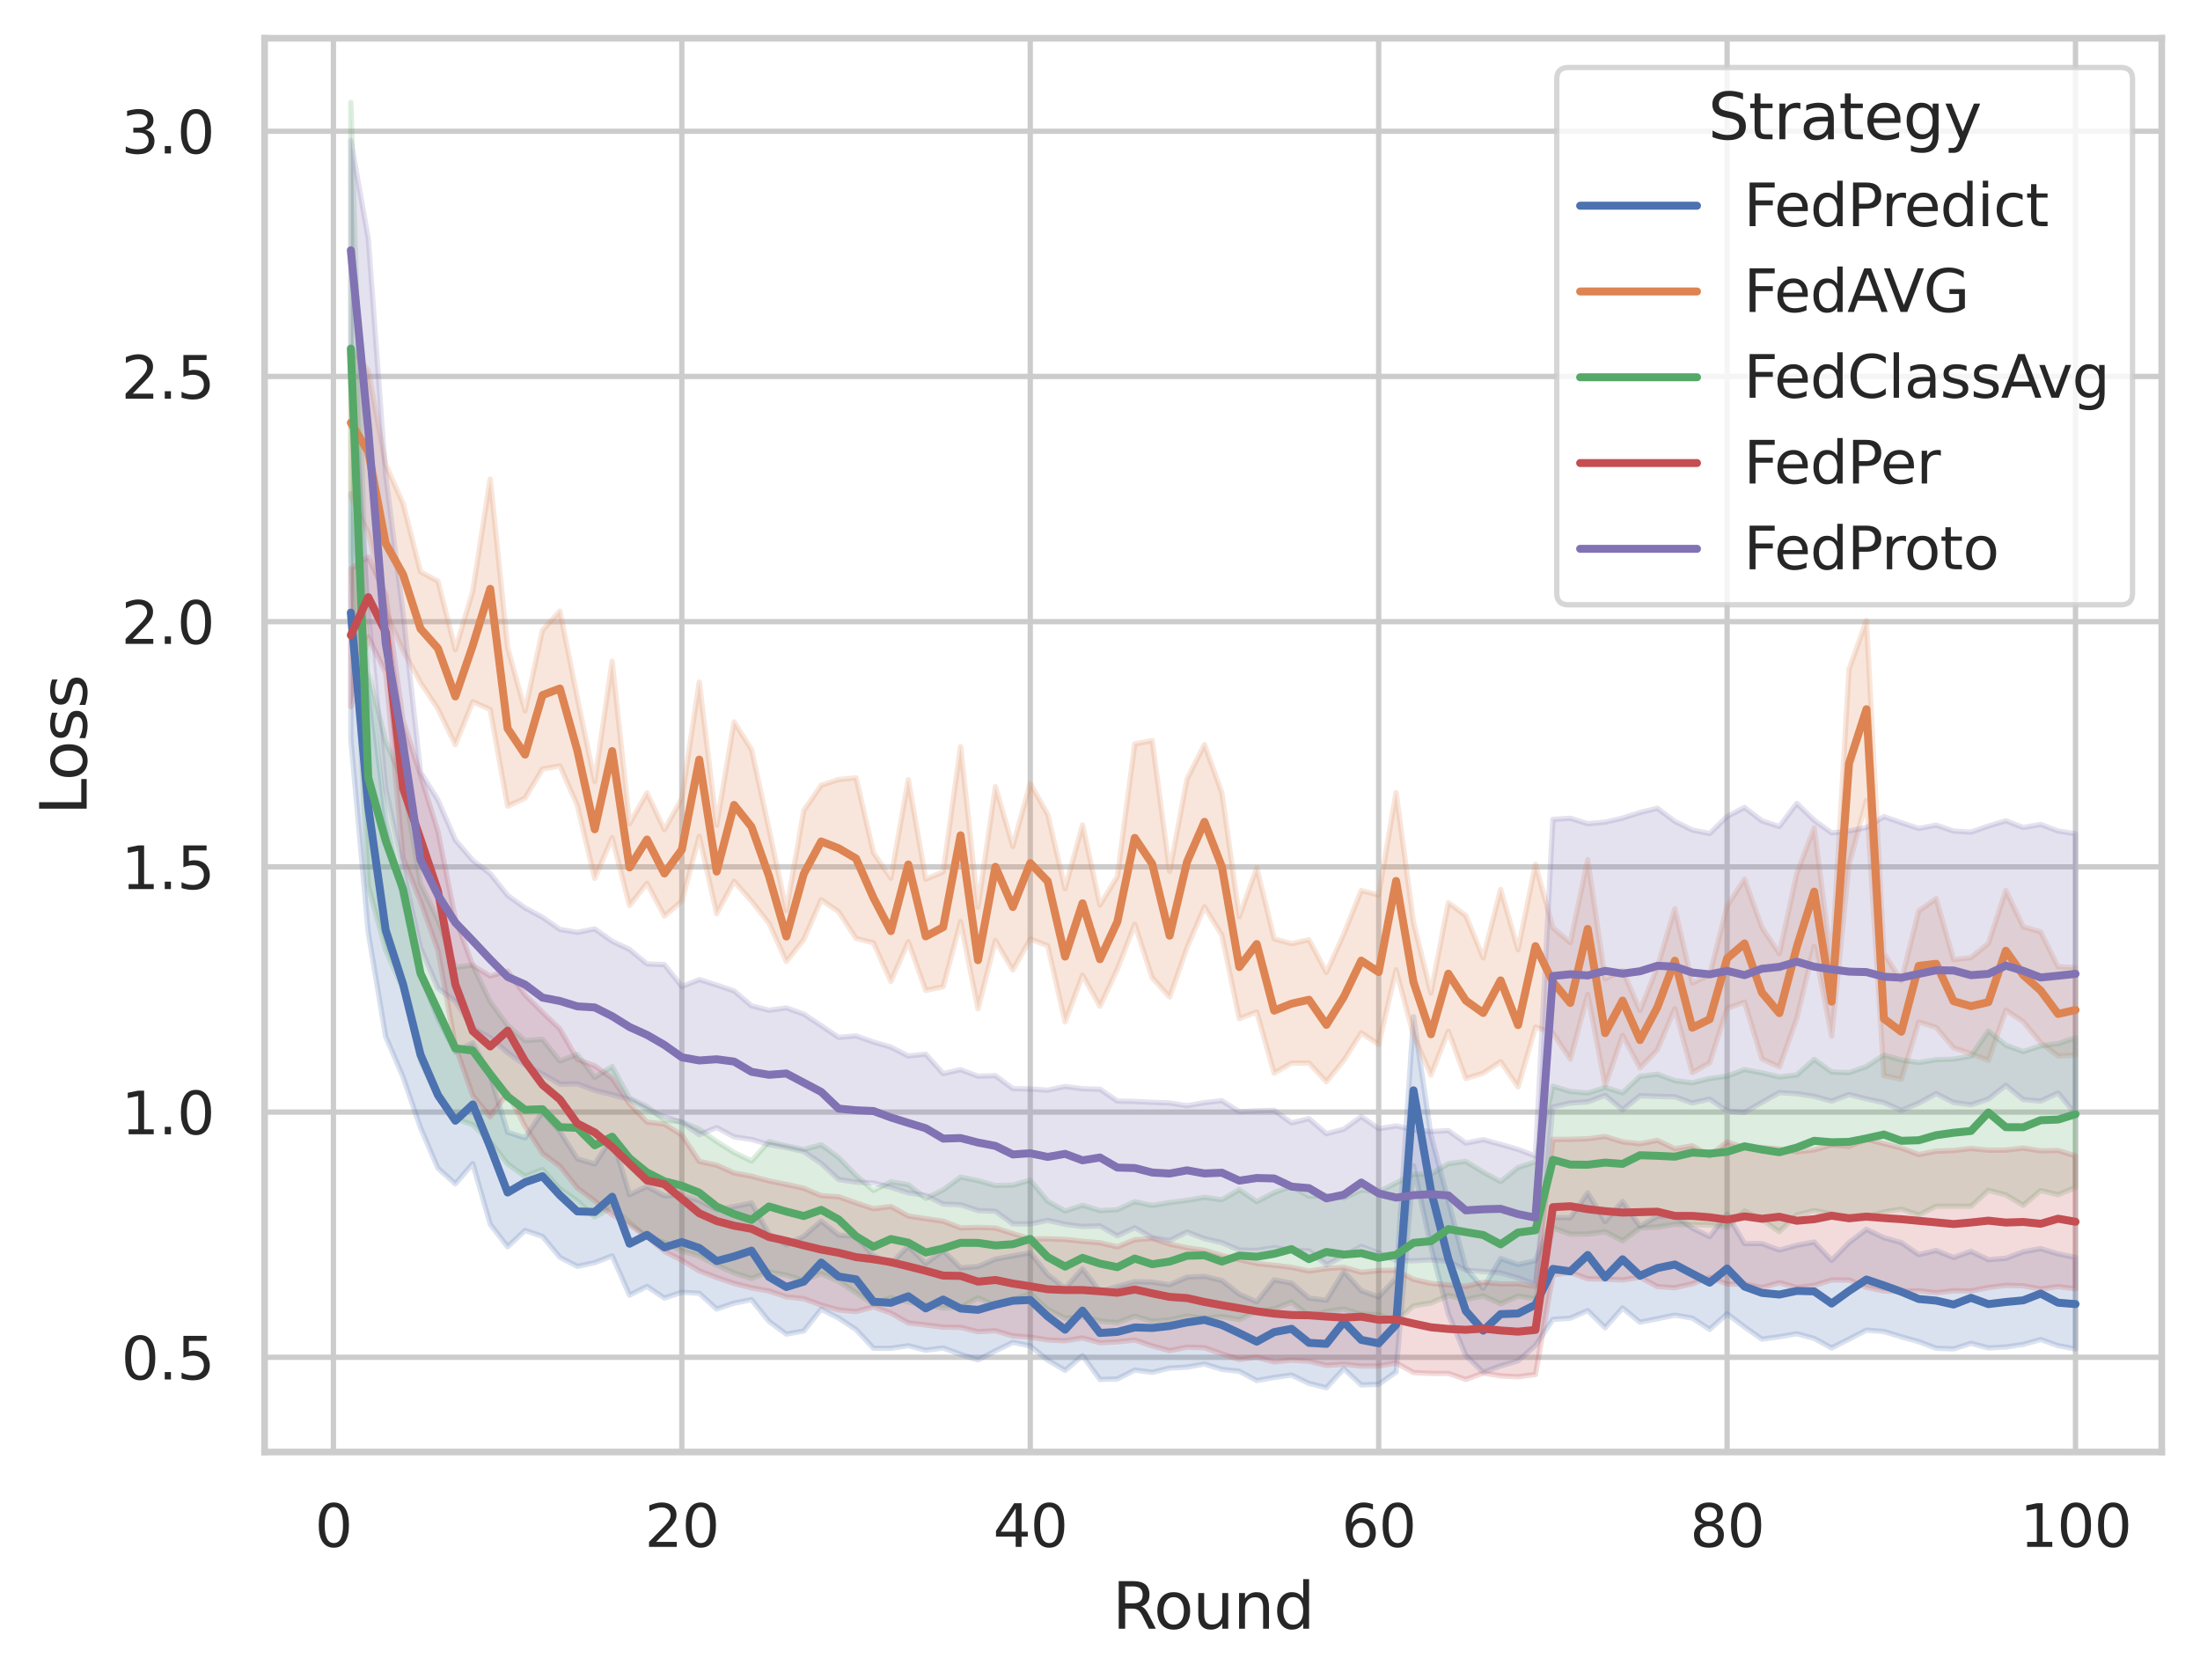 <?xml version="1.0" encoding="utf-8" standalone="no"?>
<!DOCTYPE svg PUBLIC "-//W3C//DTD SVG 1.1//EN"
  "http://www.w3.org/Graphics/SVG/1.1/DTD/svg11.dtd">
<svg xmlns:xlink="http://www.w3.org/1999/xlink" width="414.127pt" height="316.272pt" viewBox="0 0 414.127 316.272" xmlns="http://www.w3.org/2000/svg" version="1.1">
 <defs>
  <style type="text/css">*{stroke-linejoin: round; stroke-linecap: butt}</style>
 </defs>
 <g id="figure_1">
  <g id="patch_1">
   <path d="M 0 316.272 
L 414.127 316.272 
L 414.127 0 
L 0 0 
z
" style="fill: #ffffff"/>
  </g>
  <g id="axes_1">
   <g id="patch_2">
    <path d="M 49.807 273.312 
L 406.927 273.312 
L 406.927 7.2 
L 49.807 7.2 
z
" style="fill: #ffffff"/>
   </g>
   <g id="matplotlib.axis_1">
    <g id="xtick_1">
     <g id="line2d_1">
      <path d="M 62.761 273.312 
L 62.761 7.2 
" clip-path="url(#p7fbe0601ee)" style="fill: none; stroke: #cccccc; stroke-linecap: round"/>
     </g>
     <g id="text_1">
      <!-- 0 -->
      <g style="fill: #262626" transform="translate(59.261 291.17) scale(0.11 -0.11)">
       <defs>
        <path id="DejaVuSans-30" d="M 2034 4250 
Q 1547 4250 1301 3770 
Q 1056 3291 1056 2328 
Q 1056 1369 1301 889 
Q 1547 409 2034 409 
Q 2525 409 2770 889 
Q 3016 1369 3016 2328 
Q 3016 3291 2770 3770 
Q 2525 4250 2034 4250 
z
M 2034 4750 
Q 2819 4750 3233 4129 
Q 3647 3509 3647 2328 
Q 3647 1150 3233 529 
Q 2819 -91 2034 -91 
Q 1250 -91 836 529 
Q 422 1150 422 2328 
Q 422 3509 836 4129 
Q 1250 4750 2034 4750 
z
" transform="scale(0.016)"/>
       </defs>
       <use xlink:href="#DejaVuSans-30"/>
      </g>
     </g>
    </g>
    <g id="xtick_2">
     <g id="line2d_2">
      <path d="M 128.347 273.312 
L 128.347 7.2 
" clip-path="url(#p7fbe0601ee)" style="fill: none; stroke: #cccccc; stroke-linecap: round"/>
     </g>
     <g id="text_2">
      <!-- 20 -->
      <g style="fill: #262626" transform="translate(121.349 291.17) scale(0.11 -0.11)">
       <defs>
        <path id="DejaVuSans-32" d="M 1228 531 
L 3431 531 
L 3431 0 
L 469 0 
L 469 531 
Q 828 903 1448 1529 
Q 2069 2156 2228 2338 
Q 2531 2678 2651 2914 
Q 2772 3150 2772 3378 
Q 2772 3750 2511 3984 
Q 2250 4219 1831 4219 
Q 1534 4219 1204 4116 
Q 875 4013 500 3803 
L 500 4441 
Q 881 4594 1212 4672 
Q 1544 4750 1819 4750 
Q 2544 4750 2975 4387 
Q 3406 4025 3406 3419 
Q 3406 3131 3298 2873 
Q 3191 2616 2906 2266 
Q 2828 2175 2409 1742 
Q 1991 1309 1228 531 
z
" transform="scale(0.016)"/>
       </defs>
       <use xlink:href="#DejaVuSans-32"/>
       <use xlink:href="#DejaVuSans-30" x="63.623"/>
      </g>
     </g>
    </g>
    <g id="xtick_3">
     <g id="line2d_3">
      <path d="M 193.934 273.312 
L 193.934 7.2 
" clip-path="url(#p7fbe0601ee)" style="fill: none; stroke: #cccccc; stroke-linecap: round"/>
     </g>
     <g id="text_3">
      <!-- 40 -->
      <g style="fill: #262626" transform="translate(186.935 291.17) scale(0.11 -0.11)">
       <defs>
        <path id="DejaVuSans-34" d="M 2419 4116 
L 825 1625 
L 2419 1625 
L 2419 4116 
z
M 2253 4666 
L 3047 4666 
L 3047 1625 
L 3713 1625 
L 3713 1100 
L 3047 1100 
L 3047 0 
L 2419 0 
L 2419 1100 
L 313 1100 
L 313 1709 
L 2253 4666 
z
" transform="scale(0.016)"/>
       </defs>
       <use xlink:href="#DejaVuSans-34"/>
       <use xlink:href="#DejaVuSans-30" x="63.623"/>
      </g>
     </g>
    </g>
    <g id="xtick_4">
     <g id="line2d_4">
      <path d="M 259.521 273.312 
L 259.521 7.2 
" clip-path="url(#p7fbe0601ee)" style="fill: none; stroke: #cccccc; stroke-linecap: round"/>
     </g>
     <g id="text_4">
      <!-- 60 -->
      <g style="fill: #262626" transform="translate(252.522 291.17) scale(0.11 -0.11)">
       <defs>
        <path id="DejaVuSans-36" d="M 2113 2584 
Q 1688 2584 1439 2293 
Q 1191 2003 1191 1497 
Q 1191 994 1439 701 
Q 1688 409 2113 409 
Q 2538 409 2786 701 
Q 3034 994 3034 1497 
Q 3034 2003 2786 2293 
Q 2538 2584 2113 2584 
z
M 3366 4563 
L 3366 3988 
Q 3128 4100 2886 4159 
Q 2644 4219 2406 4219 
Q 1781 4219 1451 3797 
Q 1122 3375 1075 2522 
Q 1259 2794 1537 2939 
Q 1816 3084 2150 3084 
Q 2853 3084 3261 2657 
Q 3669 2231 3669 1497 
Q 3669 778 3244 343 
Q 2819 -91 2113 -91 
Q 1303 -91 875 529 
Q 447 1150 447 2328 
Q 447 3434 972 4092 
Q 1497 4750 2381 4750 
Q 2619 4750 2861 4703 
Q 3103 4656 3366 4563 
z
" transform="scale(0.016)"/>
       </defs>
       <use xlink:href="#DejaVuSans-36"/>
       <use xlink:href="#DejaVuSans-30" x="63.623"/>
      </g>
     </g>
    </g>
    <g id="xtick_5">
     <g id="line2d_5">
      <path d="M 325.108 273.312 
L 325.108 7.2 
" clip-path="url(#p7fbe0601ee)" style="fill: none; stroke: #cccccc; stroke-linecap: round"/>
     </g>
     <g id="text_5">
      <!-- 80 -->
      <g style="fill: #262626" transform="translate(318.109 291.17) scale(0.11 -0.11)">
       <defs>
        <path id="DejaVuSans-38" d="M 2034 2216 
Q 1584 2216 1326 1975 
Q 1069 1734 1069 1313 
Q 1069 891 1326 650 
Q 1584 409 2034 409 
Q 2484 409 2743 651 
Q 3003 894 3003 1313 
Q 3003 1734 2745 1975 
Q 2488 2216 2034 2216 
z
M 1403 2484 
Q 997 2584 770 2862 
Q 544 3141 544 3541 
Q 544 4100 942 4425 
Q 1341 4750 2034 4750 
Q 2731 4750 3128 4425 
Q 3525 4100 3525 3541 
Q 3525 3141 3298 2862 
Q 3072 2584 2669 2484 
Q 3125 2378 3379 2068 
Q 3634 1759 3634 1313 
Q 3634 634 3220 271 
Q 2806 -91 2034 -91 
Q 1263 -91 848 271 
Q 434 634 434 1313 
Q 434 1759 690 2068 
Q 947 2378 1403 2484 
z
M 1172 3481 
Q 1172 3119 1398 2916 
Q 1625 2713 2034 2713 
Q 2441 2713 2670 2916 
Q 2900 3119 2900 3481 
Q 2900 3844 2670 4047 
Q 2441 4250 2034 4250 
Q 1625 4250 1398 4047 
Q 1172 3844 1172 3481 
z
" transform="scale(0.016)"/>
       </defs>
       <use xlink:href="#DejaVuSans-38"/>
       <use xlink:href="#DejaVuSans-30" x="63.623"/>
      </g>
     </g>
    </g>
    <g id="xtick_6">
     <g id="line2d_6">
      <path d="M 390.694 273.312 
L 390.694 7.2 
" clip-path="url(#p7fbe0601ee)" style="fill: none; stroke: #cccccc; stroke-linecap: round"/>
     </g>
     <g id="text_6">
      <!-- 100 -->
      <g style="fill: #262626" transform="translate(380.196 291.17) scale(0.11 -0.11)">
       <defs>
        <path id="DejaVuSans-31" d="M 794 531 
L 1825 531 
L 1825 4091 
L 703 3866 
L 703 4441 
L 1819 4666 
L 2450 4666 
L 2450 531 
L 3481 531 
L 3481 0 
L 794 0 
L 794 531 
z
" transform="scale(0.016)"/>
       </defs>
       <use xlink:href="#DejaVuSans-31"/>
       <use xlink:href="#DejaVuSans-30" x="63.623"/>
       <use xlink:href="#DejaVuSans-30" x="127.246"/>
      </g>
     </g>
    </g>
    <g id="text_7">
     <!-- Round -->
     <g style="fill: #262626" transform="translate(209.383 306.576) scale(0.12 -0.12)">
      <defs>
       <path id="DejaVuSans-52" d="M 2841 2188 
Q 3044 2119 3236 1894 
Q 3428 1669 3622 1275 
L 4263 0 
L 3584 0 
L 2988 1197 
Q 2756 1666 2539 1819 
Q 2322 1972 1947 1972 
L 1259 1972 
L 1259 0 
L 628 0 
L 628 4666 
L 2053 4666 
Q 2853 4666 3247 4331 
Q 3641 3997 3641 3322 
Q 3641 2881 3436 2590 
Q 3231 2300 2841 2188 
z
M 1259 4147 
L 1259 2491 
L 2053 2491 
Q 2509 2491 2742 2702 
Q 2975 2913 2975 3322 
Q 2975 3731 2742 3939 
Q 2509 4147 2053 4147 
L 1259 4147 
z
" transform="scale(0.016)"/>
       <path id="DejaVuSans-6f" d="M 1959 3097 
Q 1497 3097 1228 2736 
Q 959 2375 959 1747 
Q 959 1119 1226 758 
Q 1494 397 1959 397 
Q 2419 397 2687 759 
Q 2956 1122 2956 1747 
Q 2956 2369 2687 2733 
Q 2419 3097 1959 3097 
z
M 1959 3584 
Q 2709 3584 3137 3096 
Q 3566 2609 3566 1747 
Q 3566 888 3137 398 
Q 2709 -91 1959 -91 
Q 1206 -91 779 398 
Q 353 888 353 1747 
Q 353 2609 779 3096 
Q 1206 3584 1959 3584 
z
" transform="scale(0.016)"/>
       <path id="DejaVuSans-75" d="M 544 1381 
L 544 3500 
L 1119 3500 
L 1119 1403 
Q 1119 906 1312 657 
Q 1506 409 1894 409 
Q 2359 409 2629 706 
Q 2900 1003 2900 1516 
L 2900 3500 
L 3475 3500 
L 3475 0 
L 2900 0 
L 2900 538 
Q 2691 219 2414 64 
Q 2138 -91 1772 -91 
Q 1169 -91 856 284 
Q 544 659 544 1381 
z
M 1991 3584 
L 1991 3584 
z
" transform="scale(0.016)"/>
       <path id="DejaVuSans-6e" d="M 3513 2113 
L 3513 0 
L 2938 0 
L 2938 2094 
Q 2938 2591 2744 2837 
Q 2550 3084 2163 3084 
Q 1697 3084 1428 2787 
Q 1159 2491 1159 1978 
L 1159 0 
L 581 0 
L 581 3500 
L 1159 3500 
L 1159 2956 
Q 1366 3272 1645 3428 
Q 1925 3584 2291 3584 
Q 2894 3584 3203 3211 
Q 3513 2838 3513 2113 
z
" transform="scale(0.016)"/>
       <path id="DejaVuSans-64" d="M 2906 2969 
L 2906 4863 
L 3481 4863 
L 3481 0 
L 2906 0 
L 2906 525 
Q 2725 213 2448 61 
Q 2172 -91 1784 -91 
Q 1150 -91 751 415 
Q 353 922 353 1747 
Q 353 2572 751 3078 
Q 1150 3584 1784 3584 
Q 2172 3584 2448 3432 
Q 2725 3281 2906 2969 
z
M 947 1747 
Q 947 1113 1208 752 
Q 1469 391 1925 391 
Q 2381 391 2643 752 
Q 2906 1113 2906 1747 
Q 2906 2381 2643 2742 
Q 2381 3103 1925 3103 
Q 1469 3103 1208 2742 
Q 947 2381 947 1747 
z
" transform="scale(0.016)"/>
      </defs>
      <use xlink:href="#DejaVuSans-52"/>
      <use xlink:href="#DejaVuSans-6f" x="64.982"/>
      <use xlink:href="#DejaVuSans-75" x="126.164"/>
      <use xlink:href="#DejaVuSans-6e" x="189.543"/>
      <use xlink:href="#DejaVuSans-64" x="252.922"/>
     </g>
    </g>
   </g>
   <g id="matplotlib.axis_2">
    <g id="ytick_1">
     <g id="line2d_7">
      <path d="M 49.807 255.481 
L 406.927 255.481 
" clip-path="url(#p7fbe0601ee)" style="fill: none; stroke: #cccccc; stroke-linecap: round"/>
     </g>
     <g id="text_8">
      <!-- 0.5 -->
      <g style="fill: #262626" transform="translate(22.814 259.66) scale(0.11 -0.11)">
       <defs>
        <path id="DejaVuSans-2e" d="M 684 794 
L 1344 794 
L 1344 0 
L 684 0 
L 684 794 
z
" transform="scale(0.016)"/>
        <path id="DejaVuSans-35" d="M 691 4666 
L 3169 4666 
L 3169 4134 
L 1269 4134 
L 1269 2991 
Q 1406 3038 1543 3061 
Q 1681 3084 1819 3084 
Q 2600 3084 3056 2656 
Q 3513 2228 3513 1497 
Q 3513 744 3044 326 
Q 2575 -91 1722 -91 
Q 1428 -91 1123 -41 
Q 819 9 494 109 
L 494 744 
Q 775 591 1075 516 
Q 1375 441 1709 441 
Q 2250 441 2565 725 
Q 2881 1009 2881 1497 
Q 2881 1984 2565 2268 
Q 2250 2553 1709 2553 
Q 1456 2553 1204 2497 
Q 953 2441 691 2322 
L 691 4666 
z
" transform="scale(0.016)"/>
       </defs>
       <use xlink:href="#DejaVuSans-30"/>
       <use xlink:href="#DejaVuSans-2e" x="63.623"/>
       <use xlink:href="#DejaVuSans-35" x="95.41"/>
      </g>
     </g>
    </g>
    <g id="ytick_2">
     <g id="line2d_8">
      <path d="M 49.807 209.326 
L 406.927 209.326 
" clip-path="url(#p7fbe0601ee)" style="fill: none; stroke: #cccccc; stroke-linecap: round"/>
     </g>
     <g id="text_9">
      <!-- 1.0 -->
      <g style="fill: #262626" transform="translate(22.814 213.505) scale(0.11 -0.11)">
       <use xlink:href="#DejaVuSans-31"/>
       <use xlink:href="#DejaVuSans-2e" x="63.623"/>
       <use xlink:href="#DejaVuSans-30" x="95.41"/>
      </g>
     </g>
    </g>
    <g id="ytick_3">
     <g id="line2d_9">
      <path d="M 49.807 163.171 
L 406.927 163.171 
" clip-path="url(#p7fbe0601ee)" style="fill: none; stroke: #cccccc; stroke-linecap: round"/>
     </g>
     <g id="text_10">
      <!-- 1.5 -->
      <g style="fill: #262626" transform="translate(22.814 167.35) scale(0.11 -0.11)">
       <use xlink:href="#DejaVuSans-31"/>
       <use xlink:href="#DejaVuSans-2e" x="63.623"/>
       <use xlink:href="#DejaVuSans-35" x="95.41"/>
      </g>
     </g>
    </g>
    <g id="ytick_4">
     <g id="line2d_10">
      <path d="M 49.807 117.016 
L 406.927 117.016 
" clip-path="url(#p7fbe0601ee)" style="fill: none; stroke: #cccccc; stroke-linecap: round"/>
     </g>
     <g id="text_11">
      <!-- 2.0 -->
      <g style="fill: #262626" transform="translate(22.814 121.195) scale(0.11 -0.11)">
       <use xlink:href="#DejaVuSans-32"/>
       <use xlink:href="#DejaVuSans-2e" x="63.623"/>
       <use xlink:href="#DejaVuSans-30" x="95.41"/>
      </g>
     </g>
    </g>
    <g id="ytick_5">
     <g id="line2d_11">
      <path d="M 49.807 70.861 
L 406.927 70.861 
" clip-path="url(#p7fbe0601ee)" style="fill: none; stroke: #cccccc; stroke-linecap: round"/>
     </g>
     <g id="text_12">
      <!-- 2.5 -->
      <g style="fill: #262626" transform="translate(22.814 75.04) scale(0.11 -0.11)">
       <use xlink:href="#DejaVuSans-32"/>
       <use xlink:href="#DejaVuSans-2e" x="63.623"/>
       <use xlink:href="#DejaVuSans-35" x="95.41"/>
      </g>
     </g>
    </g>
    <g id="ytick_6">
     <g id="line2d_12">
      <path d="M 49.807 24.706 
L 406.927 24.706 
" clip-path="url(#p7fbe0601ee)" style="fill: none; stroke: #cccccc; stroke-linecap: round"/>
     </g>
     <g id="text_13">
      <!-- 3.0 -->
      <g style="fill: #262626" transform="translate(22.814 28.885) scale(0.11 -0.11)">
       <defs>
        <path id="DejaVuSans-33" d="M 2597 2516 
Q 3050 2419 3304 2112 
Q 3559 1806 3559 1356 
Q 3559 666 3084 287 
Q 2609 -91 1734 -91 
Q 1441 -91 1130 -33 
Q 819 25 488 141 
L 488 750 
Q 750 597 1062 519 
Q 1375 441 1716 441 
Q 2309 441 2620 675 
Q 2931 909 2931 1356 
Q 2931 1769 2642 2001 
Q 2353 2234 1838 2234 
L 1294 2234 
L 1294 2753 
L 1863 2753 
Q 2328 2753 2575 2939 
Q 2822 3125 2822 3475 
Q 2822 3834 2567 4026 
Q 2313 4219 1838 4219 
Q 1578 4219 1281 4162 
Q 984 4106 628 3988 
L 628 4550 
Q 988 4650 1302 4700 
Q 1616 4750 1894 4750 
Q 2613 4750 3031 4423 
Q 3450 4097 3450 3541 
Q 3450 3153 3228 2886 
Q 3006 2619 2597 2516 
z
" transform="scale(0.016)"/>
       </defs>
       <use xlink:href="#DejaVuSans-33"/>
       <use xlink:href="#DejaVuSans-2e" x="63.623"/>
       <use xlink:href="#DejaVuSans-30" x="95.41"/>
      </g>
     </g>
    </g>
    <g id="text_14">
     <!-- Loss -->
     <g style="fill: #262626" transform="translate(16.318 153.417) rotate(-90) scale(0.12 -0.12)">
      <defs>
       <path id="DejaVuSans-4c" d="M 628 4666 
L 1259 4666 
L 1259 531 
L 3531 531 
L 3531 0 
L 628 0 
L 628 4666 
z
" transform="scale(0.016)"/>
       <path id="DejaVuSans-73" d="M 2834 3397 
L 2834 2853 
Q 2591 2978 2328 3040 
Q 2066 3103 1784 3103 
Q 1356 3103 1142 2972 
Q 928 2841 928 2578 
Q 928 2378 1081 2264 
Q 1234 2150 1697 2047 
L 1894 2003 
Q 2506 1872 2764 1633 
Q 3022 1394 3022 966 
Q 3022 478 2636 193 
Q 2250 -91 1575 -91 
Q 1294 -91 989 -36 
Q 684 19 347 128 
L 347 722 
Q 666 556 975 473 
Q 1284 391 1588 391 
Q 1994 391 2212 530 
Q 2431 669 2431 922 
Q 2431 1156 2273 1281 
Q 2116 1406 1581 1522 
L 1381 1569 
Q 847 1681 609 1914 
Q 372 2147 372 2553 
Q 372 3047 722 3315 
Q 1072 3584 1716 3584 
Q 2034 3584 2315 3537 
Q 2597 3491 2834 3397 
z
" transform="scale(0.016)"/>
      </defs>
      <use xlink:href="#DejaVuSans-4c"/>
      <use xlink:href="#DejaVuSans-6f" x="53.963"/>
      <use xlink:href="#DejaVuSans-73" x="115.145"/>
      <use xlink:href="#DejaVuSans-73" x="167.244"/>
     </g>
    </g>
   </g>
   <g id="PolyCollection_1">
    <defs>
     <path id="mc239a6fcf7" d="M 66.04 -223.331 
L 66.04 -177.15 
L 69.319 -140.781 
L 72.599 -121.177 
L 75.878 -113.527 
L 79.157 -103.998 
L 82.437 -96.379 
L 85.716 -93.445 
L 88.995 -97.248 
L 92.275 -85.845 
L 95.554 -81.597 
L 98.833 -84.67 
L 102.113 -83.556 
L 105.392 -79.621 
L 108.671 -77.901 
L 111.951 -78.601 
L 115.23 -79.883 
L 118.509 -72.486 
L 121.789 -74.135 
L 125.068 -71.943 
L 128.347 -73.022 
L 131.627 -72.841 
L 134.906 -69.877 
L 138.185 -70.984 
L 141.465 -71.635 
L 144.744 -67.562 
L 148.023 -65.15 
L 151.303 -65.74 
L 154.582 -69.859 
L 157.861 -68.172 
L 161.141 -66.018 
L 164.42 -62.495 
L 167.699 -62.486 
L 170.979 -62.966 
L 174.258 -62.123 
L 177.537 -62.544 
L 180.817 -61.341 
L 184.096 -60.304 
L 187.375 -61.993 
L 190.655 -63.6 
L 193.934 -62.941 
L 197.213 -60.266 
L 200.493 -58.328 
L 203.772 -61.106 
L 207.051 -56.622 
L 210.331 -56.71 
L 213.61 -58.385 
L 216.89 -57.97 
L 220.169 -58.757 
L 223.448 -58.945 
L 226.728 -59.521 
L 230.007 -58.517 
L 233.286 -58.158 
L 236.566 -56.413 
L 239.845 -56.995 
L 243.124 -57.441 
L 246.404 -55.868 
L 249.683 -55.056 
L 252.962 -58.642 
L 256.242 -55.582 
L 259.521 -55.7 
L 262.8 -58.032 
L 266.08 -96.82 
L 269.359 -81.609 
L 272.638 -68.904 
L 275.918 -61.13 
L 279.197 -57.954 
L 282.476 -59.152 
L 285.756 -60.121 
L 289.035 -63.014 
L 292.314 -67.928 
L 295.594 -68.152 
L 298.873 -69.582 
L 302.152 -66.354 
L 305.432 -70.08 
L 308.711 -67.392 
L 311.99 -68.046 
L 315.27 -68.721 
L 318.549 -68.177 
L 321.828 -66.042 
L 325.108 -68.985 
L 328.387 -66.507 
L 331.666 -64.205 
L 334.946 -64.66 
L 338.225 -65.226 
L 341.504 -64.343 
L 344.784 -62.546 
L 348.063 -64.209 
L 351.342 -65.904 
L 354.622 -65.644 
L 357.901 -64.65 
L 361.18 -63.734 
L 364.46 -62.503 
L 367.739 -62.373 
L 371.018 -63.413 
L 374.298 -62.552 
L 377.577 -62.728 
L 380.856 -63.21 
L 384.136 -64.142 
L 387.415 -62.984 
L 390.694 -62.357 
L 390.694 -79.593 
L 390.694 -79.593 
L 387.415 -80.252 
L 384.136 -81.237 
L 380.856 -80.653 
L 377.577 -79.417 
L 374.298 -79.158 
L 371.018 -80.726 
L 367.739 -79.569 
L 364.46 -80.895 
L 361.18 -80.103 
L 357.901 -82.39 
L 354.622 -83.294 
L 351.342 -84.865 
L 348.063 -82.374 
L 344.784 -79.026 
L 341.504 -82.481 
L 338.225 -81.873 
L 334.946 -80.962 
L 331.666 -82.193 
L 328.387 -82.199 
L 325.108 -87.723 
L 321.828 -83.494 
L 318.549 -85.099 
L 315.27 -87.433 
L 311.99 -87.319 
L 308.711 -85.437 
L 305.432 -90.112 
L 302.152 -86.347 
L 298.873 -91.713 
L 295.594 -87.059 
L 292.314 -87.083 
L 289.035 -78.983 
L 285.756 -78.25 
L 282.476 -79.37 
L 279.197 -73.776 
L 275.918 -77.577 
L 272.638 -90.158 
L 269.359 -102.587 
L 266.08 -124.91 
L 262.8 -75.688 
L 259.521 -72.147 
L 256.242 -73.322 
L 252.962 -76.935 
L 249.683 -71.529 
L 246.404 -71.914 
L 243.124 -74.747 
L 239.845 -75.351 
L 236.566 -71.244 
L 233.286 -72.659 
L 230.007 -75.225 
L 226.728 -76.032 
L 223.448 -75.863 
L 220.169 -74.443 
L 216.89 -74.933 
L 213.61 -75.023 
L 210.331 -74.116 
L 207.051 -73.149 
L 203.772 -77.45 
L 200.493 -73.769 
L 197.213 -76.379 
L 193.934 -80.451 
L 190.655 -79.874 
L 187.375 -79.274 
L 184.096 -77.869 
L 180.817 -77.639 
L 177.537 -80.846 
L 174.258 -78.47 
L 170.979 -81.724 
L 167.699 -78.353 
L 164.42 -79.916 
L 161.141 -83.542 
L 157.861 -83.773 
L 154.582 -86.433 
L 151.303 -83.572 
L 148.023 -81.968 
L 144.744 -84.012 
L 141.465 -89.827 
L 138.185 -89.158 
L 134.906 -88.557 
L 131.627 -90.29 
L 128.347 -91.327 
L 125.068 -91.18 
L 121.789 -92.948 
L 118.509 -91.383 
L 115.23 -102.202 
L 111.951 -97.171 
L 108.671 -98.148 
L 105.392 -103.303 
L 102.113 -106.984 
L 98.833 -102.084 
L 95.554 -103.155 
L 92.275 -113.808 
L 88.995 -119.956 
L 85.716 -118.246 
L 82.437 -124.52 
L 79.157 -132.915 
L 75.878 -147.08 
L 72.599 -162.197 
L 69.319 -189.068 
L 66.04 -223.331 
z
" style="stroke: #4c72b0; stroke-opacity: 0.2"/>
    </defs>
    <g clip-path="url(#p7fbe0601ee)">
     <use xlink:href="#mc239a6fcf7" x="0" y="316.272" style="fill: #4c72b0; fill-opacity: 0.2; stroke: #4c72b0; stroke-opacity: 0.2"/>
    </g>
   </g>
   <g id="PolyCollection_2">
    <defs>
     <path id="ma46fc57268" d="M 66.04 -250.859 
L 66.04 -222.804 
L 69.319 -215.998 
L 72.599 -201.164 
L 75.878 -193.836 
L 79.157 -187.821 
L 82.437 -182.841 
L 85.716 -176.082 
L 88.995 -184.195 
L 92.275 -182.726 
L 95.554 -164.516 
L 98.833 -166.045 
L 102.113 -171.525 
L 105.392 -172.111 
L 108.671 -164.693 
L 111.951 -150.943 
L 115.23 -158.592 
L 118.509 -145.826 
L 121.789 -150.024 
L 125.068 -143.837 
L 128.347 -146.673 
L 131.627 -158.873 
L 134.906 -144.282 
L 138.185 -150.393 
L 141.465 -146.664 
L 144.744 -142.509 
L 148.023 -135.289 
L 151.303 -139.43 
L 154.582 -146.923 
L 157.861 -144.667 
L 161.141 -139.634 
L 164.42 -138.812 
L 167.699 -131.531 
L 170.979 -139.027 
L 174.258 -129.846 
L 177.537 -130.535 
L 180.817 -142.807 
L 184.096 -126.383 
L 187.375 -139.232 
L 190.655 -133.678 
L 193.934 -139.526 
L 197.213 -138.267 
L 200.493 -123.915 
L 203.772 -132.739 
L 207.051 -126.86 
L 210.331 -133.856 
L 213.61 -142.319 
L 216.89 -132.23 
L 220.169 -128.605 
L 223.448 -137.932 
L 226.728 -145.581 
L 230.007 -140.231 
L 233.286 -124.529 
L 236.566 -125.802 
L 239.845 -114.277 
L 243.124 -116.17 
L 246.404 -116.188 
L 249.683 -112.65 
L 252.962 -116.71 
L 256.242 -121.87 
L 259.521 -119.679 
L 262.8 -133.726 
L 266.08 -121.379 
L 269.359 -113.917 
L 272.638 -122.184 
L 275.918 -113.26 
L 279.197 -114.276 
L 282.476 -116.443 
L 285.756 -111.683 
L 289.035 -122.935 
L 292.314 -121.798 
L 295.594 -116.899 
L 298.873 -129.095 
L 302.152 -111.888 
L 305.432 -121.369 
L 308.711 -115.245 
L 311.99 -118.657 
L 315.27 -126.412 
L 318.549 -114.361 
L 321.828 -116.215 
L 325.108 -126.452 
L 328.387 -127.645 
L 331.666 -116.953 
L 334.946 -115.438 
L 338.225 -124.563 
L 341.504 -138.118 
L 344.784 -121.216 
L 348.063 -153.474 
L 351.342 -165.617 
L 354.622 -113.815 
L 357.901 -113.112 
L 361.18 -123.9 
L 364.46 -122.875 
L 367.739 -119.045 
L 371.018 -117.922 
L 374.298 -116.678 
L 377.577 -126.136 
L 380.856 -123.947 
L 384.136 -119.996 
L 387.415 -117.499 
L 390.694 -117.653 
L 390.694 -134.173 
L 390.694 -134.173 
L 387.415 -134.289 
L 384.136 -140.864 
L 380.856 -141.822 
L 377.577 -148.649 
L 374.298 -138.704 
L 371.018 -136.017 
L 367.739 -135.644 
L 364.46 -147.129 
L 361.18 -144.819 
L 357.901 -131.671 
L 354.622 -136.867 
L 351.342 -199.46 
L 348.063 -190.288 
L 344.784 -134.869 
L 341.504 -160.476 
L 338.225 -151.848 
L 334.946 -136.775 
L 331.666 -141.7 
L 328.387 -150.798 
L 325.108 -145.738 
L 321.828 -132.783 
L 318.549 -131.253 
L 315.27 -145.237 
L 311.99 -134.237 
L 308.711 -126.068 
L 305.432 -133.605 
L 302.152 -132.065 
L 298.873 -154.456 
L 295.594 -138.844 
L 292.314 -141.65 
L 289.035 -153.563 
L 285.756 -137.501 
L 282.476 -148.843 
L 279.197 -135.972 
L 275.918 -143.936 
L 272.638 -146.355 
L 269.359 -129.343 
L 266.08 -142.618 
L 262.8 -167.09 
L 259.521 -147.801 
L 256.242 -148.633 
L 252.962 -140.469 
L 249.683 -133.226 
L 246.404 -139.383 
L 243.124 -138.646 
L 239.845 -139.558 
L 236.566 -152.898 
L 233.286 -143.703 
L 230.007 -167.005 
L 226.728 -176.124 
L 223.448 -169.624 
L 220.169 -152.237 
L 216.89 -176.858 
L 213.61 -176.241 
L 210.331 -151.297 
L 207.051 -145.892 
L 203.772 -160.998 
L 200.493 -148.966 
L 197.213 -162.958 
L 193.934 -168.811 
L 190.655 -156.942 
L 187.375 -168.195 
L 184.096 -145.511 
L 180.817 -175.727 
L 177.537 -152.153 
L 174.258 -150.777 
L 170.979 -169.498 
L 167.699 -150.972 
L 164.42 -155.733 
L 161.141 -169.863 
L 157.861 -169.535 
L 154.582 -168.465 
L 151.303 -163.678 
L 148.023 -144.893 
L 144.744 -160.206 
L 141.465 -175.149 
L 138.185 -180.387 
L 134.906 -160.911 
L 131.627 -187.889 
L 128.347 -165.966 
L 125.068 -160.093 
L 121.789 -167.029 
L 118.509 -161.203 
L 115.23 -191.82 
L 111.951 -169.166 
L 108.671 -184.904 
L 105.392 -201.234 
L 102.113 -197.642 
L 98.833 -182.454 
L 95.554 -194.359 
L 92.275 -226.097 
L 88.995 -204.986 
L 85.716 -193.968 
L 82.437 -206.893 
L 79.157 -208.618 
L 75.878 -221.463 
L 72.599 -228.788 
L 69.319 -246.503 
L 66.04 -250.859 
z
" style="stroke: #dd8452; stroke-opacity: 0.2"/>
    </defs>
    <g clip-path="url(#p7fbe0601ee)">
     <use xlink:href="#ma46fc57268" x="0" y="316.272" style="fill: #dd8452; fill-opacity: 0.2; stroke: #dd8452; stroke-opacity: 0.2"/>
    </g>
   </g>
   <g id="PolyCollection_3">
    <defs>
     <path id="m69a391c100" d="M 66.04 -296.976 
L 66.04 -212.106 
L 69.319 -149.54 
L 72.599 -137.4 
L 75.878 -130.084 
L 79.157 -116.593 
L 82.437 -109.606 
L 85.716 -105.727 
L 88.995 -104.551 
L 92.275 -101.379 
L 95.554 -97.169 
L 98.833 -94.83 
L 102.113 -96.122 
L 105.392 -92.476 
L 108.671 -90.223 
L 111.951 -87.192 
L 115.23 -89.014 
L 118.509 -86.167 
L 121.789 -83.398 
L 125.068 -82.425 
L 128.347 -80.829 
L 131.627 -79.84 
L 134.906 -78.139 
L 138.185 -76.663 
L 141.465 -75.637 
L 144.744 -76.846 
L 148.023 -76.255 
L 151.303 -75.246 
L 154.582 -76.521 
L 157.861 -75.109 
L 161.141 -72.925 
L 164.42 -70.781 
L 167.699 -72.024 
L 170.979 -71.183 
L 174.258 -70.661 
L 177.537 -70.069 
L 180.817 -70.186 
L 184.096 -71.984 
L 187.375 -70.526 
L 190.655 -71.615 
L 193.934 -72.771 
L 197.213 -69.8 
L 200.493 -68.159 
L 203.772 -68.392 
L 207.051 -67.606 
L 210.331 -67.296 
L 213.61 -68.548 
L 216.89 -67.574 
L 220.169 -67.823 
L 223.448 -68.544 
L 226.728 -68.142 
L 230.007 -68.444 
L 233.286 -67.892 
L 236.566 -69.47 
L 239.845 -69.888 
L 243.124 -71.198 
L 246.404 -68.602 
L 249.683 -69.411 
L 252.962 -69.893 
L 256.242 -68.874 
L 259.521 -68.827 
L 262.8 -67.573 
L 266.08 -70.474 
L 269.359 -71.001 
L 272.638 -72.423 
L 275.918 -71.662 
L 279.197 -72.363 
L 282.476 -70.855 
L 285.756 -72.321 
L 289.035 -71.792 
L 292.314 -85.169 
L 295.594 -83.962 
L 298.873 -83.993 
L 302.152 -84.438 
L 305.432 -82.728 
L 308.711 -85.127 
L 311.99 -85.323 
L 315.27 -85.826 
L 318.549 -85.752 
L 321.828 -85.696 
L 325.108 -85.279 
L 328.387 -88.322 
L 331.666 -86.718 
L 334.946 -84.416 
L 338.225 -87.592 
L 341.504 -88.425 
L 344.784 -87.764 
L 348.063 -86.717 
L 351.342 -87.173 
L 354.622 -88.145 
L 357.901 -88.681 
L 361.18 -87.572 
L 364.46 -89.225 
L 367.739 -89.226 
L 371.018 -89.211 
L 374.298 -92.218 
L 377.577 -91.371 
L 380.856 -89.388 
L 384.136 -92.186 
L 387.415 -91.377 
L 390.694 -92.77 
L 390.694 -120.924 
L 390.694 -120.924 
L 387.415 -119.83 
L 384.136 -119.413 
L 380.856 -118.335 
L 377.577 -119.539 
L 374.298 -122.193 
L 371.018 -117.482 
L 367.739 -116.913 
L 364.46 -116.801 
L 361.18 -116.268 
L 357.901 -116.754 
L 354.622 -117.669 
L 351.342 -115.514 
L 348.063 -114.363 
L 344.784 -114.495 
L 341.504 -116.873 
L 338.225 -113.925 
L 334.946 -113.56 
L 331.666 -114.322 
L 328.387 -114.949 
L 325.108 -113.702 
L 321.828 -113.264 
L 318.549 -112.451 
L 315.27 -112.856 
L 311.99 -114.076 
L 308.711 -113.673 
L 305.432 -110.576 
L 302.152 -111.571 
L 298.873 -110.542 
L 295.594 -110.822 
L 292.314 -111.816 
L 289.035 -97.569 
L 285.756 -96.521 
L 282.476 -93.851 
L 279.197 -95.642 
L 275.918 -97.65 
L 272.638 -97.241 
L 269.359 -95.233 
L 266.08 -95.248 
L 262.8 -93.609 
L 259.521 -91.938 
L 256.242 -92.28 
L 252.962 -90.769 
L 249.683 -91.241 
L 246.404 -91.098 
L 243.124 -92.999 
L 239.845 -91.785 
L 236.566 -90.084 
L 233.286 -92.333 
L 230.007 -90.438 
L 226.728 -90.905 
L 223.448 -90.334 
L 220.169 -89.912 
L 216.89 -89.369 
L 213.61 -90.068 
L 210.331 -88.566 
L 207.051 -88.394 
L 203.772 -89.416 
L 200.493 -88.31 
L 197.213 -90.177 
L 193.934 -94.123 
L 190.655 -93.199 
L 187.375 -93.11 
L 184.096 -94.037 
L 180.817 -94.7 
L 177.537 -92.28 
L 174.258 -90.7 
L 170.979 -93.271 
L 167.699 -93.806 
L 164.42 -92.199 
L 161.141 -95.022 
L 157.861 -98.385 
L 154.582 -100.791 
L 151.303 -99.892 
L 148.023 -100.574 
L 144.744 -101.389 
L 141.465 -97.732 
L 138.185 -99.339 
L 134.906 -101.392 
L 131.627 -103.703 
L 128.347 -105.102 
L 125.068 -105.438 
L 121.789 -107.99 
L 118.509 -109.58 
L 115.23 -115.518 
L 111.951 -113.466 
L 108.671 -117.803 
L 105.392 -116.572 
L 102.113 -120.639 
L 98.833 -120.415 
L 95.554 -123.251 
L 92.275 -127.734 
L 88.995 -134.609 
L 85.716 -134.194 
L 82.437 -143.135 
L 79.157 -149.951 
L 75.878 -169.199 
L 72.599 -176.722 
L 69.319 -189.843 
L 66.04 -296.976 
z
" style="stroke: #55a868; stroke-opacity: 0.2"/>
    </defs>
    <g clip-path="url(#p7fbe0601ee)">
     <use xlink:href="#m69a391c100" x="0" y="316.272" style="fill: #55a868; fill-opacity: 0.2; stroke: #55a868; stroke-opacity: 0.2"/>
    </g>
   </g>
   <g id="PolyCollection_4">
    <defs>
     <path id="m94c8cd23aa" d="M 66.04 -209.227 
L 66.04 -183.252 
L 69.319 -196.378 
L 72.599 -189.679 
L 75.878 -154.751 
L 79.157 -146.623 
L 82.437 -137.375 
L 85.716 -119.351 
L 88.995 -110.031 
L 92.275 -106.047 
L 95.554 -110.537 
L 98.833 -104.269 
L 102.113 -99.205 
L 105.392 -96.753 
L 108.671 -92.675 
L 111.951 -90.223 
L 115.23 -87.652 
L 118.509 -85.659 
L 121.789 -83.469 
L 125.068 -80.73 
L 128.347 -79.041 
L 131.627 -77.064 
L 134.906 -75.799 
L 138.185 -74.693 
L 141.465 -73.854 
L 144.744 -73.266 
L 148.023 -72.155 
L 151.303 -71.81 
L 154.582 -70.609 
L 157.861 -69.698 
L 161.141 -69.396 
L 164.42 -70.287 
L 167.699 -69.105 
L 170.979 -67.251 
L 174.258 -66.871 
L 177.537 -66.459 
L 180.817 -66.415 
L 184.096 -65.601 
L 187.375 -65.789 
L 190.655 -64.807 
L 193.934 -64.582 
L 197.213 -64.054 
L 200.493 -63.901 
L 203.772 -64.427 
L 207.051 -63.529 
L 210.331 -63.693 
L 213.61 -64.03 
L 216.89 -62.917 
L 220.169 -62.04 
L 223.448 -62.687 
L 226.728 -62.584 
L 230.007 -61.445 
L 233.286 -60.375 
L 236.566 -60.805 
L 239.845 -59.903 
L 243.124 -60.26 
L 246.404 -60.053 
L 249.683 -59.265 
L 252.962 -59.488 
L 256.242 -59.129 
L 259.521 -59.148 
L 262.8 -59.734 
L 266.08 -57.908 
L 269.359 -57.762 
L 272.638 -57.753 
L 275.918 -56.629 
L 279.197 -57.823 
L 282.476 -57.295 
L 285.756 -57.121 
L 289.035 -57.565 
L 292.314 -76.288 
L 295.594 -76.762 
L 298.873 -75.553 
L 302.152 -75.506 
L 305.432 -75.345 
L 308.711 -75.848 
L 311.99 -74.106 
L 315.27 -73.881 
L 318.549 -74.622 
L 321.828 -75.821 
L 325.108 -74.559 
L 328.387 -74.569 
L 331.666 -73.9 
L 334.946 -74.828 
L 338.225 -73.922 
L 341.504 -74.319 
L 344.784 -75.335 
L 348.063 -75.324 
L 351.342 -73.969 
L 354.622 -73.269 
L 357.901 -73.151 
L 361.18 -73.317 
L 364.46 -72.932 
L 367.739 -73.314 
L 371.018 -73.272 
L 374.298 -73.911 
L 377.577 -74.323 
L 380.856 -74.246 
L 384.136 -73.618 
L 387.415 -74.096 
L 390.694 -73.678 
L 390.694 -98.703 
L 390.694 -98.703 
L 387.415 -99.706 
L 384.136 -99.651 
L 380.856 -100.161 
L 377.577 -99.783 
L 374.298 -99.774 
L 371.018 -100.082 
L 367.739 -99.702 
L 364.46 -99.576 
L 361.18 -98.951 
L 357.901 -100.184 
L 354.622 -101.001 
L 351.342 -101.829 
L 348.063 -100.488 
L 344.784 -100.769 
L 341.504 -99.83 
L 338.225 -99.458 
L 334.946 -100.013 
L 331.666 -100.289 
L 328.387 -100.214 
L 325.108 -101.323 
L 321.828 -98.694 
L 318.549 -100.595 
L 315.27 -100.04 
L 311.99 -101.626 
L 308.711 -100.97 
L 305.432 -101.335 
L 302.152 -102.35 
L 298.873 -101.918 
L 295.594 -101.813 
L 292.314 -101.8 
L 289.035 -74.11 
L 285.756 -74.628 
L 282.476 -74.594 
L 279.197 -74.899 
L 275.918 -74.149 
L 272.638 -74.419 
L 269.359 -74.695 
L 266.08 -75.449 
L 262.8 -77.171 
L 259.521 -77.118 
L 256.242 -76.779 
L 252.962 -77.718 
L 249.683 -77.495 
L 246.404 -77.011 
L 243.124 -77.711 
L 239.845 -78.106 
L 236.566 -78.435 
L 233.286 -79.169 
L 230.007 -79.941 
L 226.728 -80.918 
L 223.448 -81.394 
L 220.169 -82.096 
L 216.89 -83.148 
L 213.61 -82.92 
L 210.331 -81.565 
L 207.051 -82.342 
L 203.772 -82.617 
L 200.493 -82.966 
L 197.213 -83.088 
L 193.934 -83.053 
L 190.655 -84.074 
L 187.375 -85.116 
L 184.096 -85.232 
L 180.817 -85.14 
L 177.537 -86.399 
L 174.258 -86.872 
L 170.979 -87.374 
L 167.699 -89.166 
L 164.42 -88.744 
L 161.141 -89.838 
L 157.861 -90.991 
L 154.582 -91.205 
L 151.303 -92.604 
L 148.023 -93.324 
L 144.744 -93.992 
L 141.465 -94.859 
L 138.185 -95.476 
L 134.906 -96.946 
L 131.627 -97.656 
L 128.347 -102.62 
L 125.068 -104.682 
L 121.789 -105.065 
L 118.509 -108.46 
L 115.23 -113.298 
L 111.951 -115.653 
L 108.671 -116.868 
L 105.392 -122.593 
L 102.113 -125.722 
L 98.833 -129.009 
L 95.554 -133.495 
L 92.275 -132.551 
L 88.995 -134.537 
L 85.716 -143.35 
L 82.437 -159.738 
L 79.157 -170.318 
L 75.878 -180.645 
L 72.599 -204.328 
L 69.319 -211.436 
L 66.04 -209.227 
z
" style="stroke: #c44e52; stroke-opacity: 0.2"/>
    </defs>
    <g clip-path="url(#p7fbe0601ee)">
     <use xlink:href="#m94c8cd23aa" x="0" y="316.272" style="fill: #c44e52; fill-opacity: 0.2; stroke: #c44e52; stroke-opacity: 0.2"/>
    </g>
   </g>
   <g id="PolyCollection_5">
    <defs>
     <path id="mdf0cee96c8" d="M 66.04 -289.826 
L 66.04 -248.605 
L 69.319 -201.326 
L 72.599 -167.888 
L 75.878 -152.565 
L 79.157 -137.897 
L 82.437 -130.255 
L 85.716 -127.795 
L 88.995 -122.736 
L 92.275 -120.931 
L 95.554 -118.126 
L 98.833 -115.778 
L 102.113 -114.121 
L 105.392 -112.215 
L 108.671 -112.258 
L 111.951 -111.033 
L 115.23 -110.216 
L 118.509 -109.322 
L 121.789 -107.461 
L 125.068 -106.122 
L 128.347 -105.021 
L 131.627 -102.695 
L 134.906 -104.031 
L 138.185 -102.29 
L 141.465 -101.795 
L 144.744 -100.826 
L 148.023 -100.282 
L 151.303 -99.52 
L 154.582 -97.275 
L 157.861 -94.262 
L 161.141 -93.768 
L 164.42 -93.601 
L 167.699 -92.782 
L 170.979 -91.737 
L 174.258 -91.276 
L 177.537 -89.643 
L 180.817 -89.494 
L 184.096 -88.415 
L 187.375 -88.273 
L 190.655 -85.908 
L 193.934 -85.885 
L 197.213 -86.573 
L 200.493 -85.835 
L 203.772 -85.409 
L 207.051 -85.514 
L 210.331 -83.658 
L 213.61 -85.187 
L 216.89 -83.303 
L 220.169 -82.756 
L 223.448 -84.382 
L 226.728 -83.12 
L 230.007 -82.375 
L 233.286 -80.967 
L 236.566 -80.899 
L 239.845 -81.436 
L 243.124 -80.898 
L 246.404 -80.836 
L 249.683 -78.197 
L 252.962 -79.859 
L 256.242 -81.655 
L 259.521 -80.421 
L 262.8 -79.003 
L 266.08 -78.962 
L 269.359 -79.127 
L 272.638 -78.858 
L 275.918 -77.189 
L 279.197 -76.924 
L 282.476 -76.674 
L 285.756 -75.729 
L 289.035 -74.502 
L 292.314 -107.906 
L 295.594 -108.644 
L 298.873 -108.87 
L 302.152 -110.109 
L 305.432 -107.377 
L 308.711 -110.024 
L 311.99 -109.902 
L 315.27 -109.83 
L 318.549 -108.664 
L 321.828 -109.407 
L 325.108 -107.132 
L 328.387 -106.884 
L 331.666 -108.781 
L 334.946 -110.623 
L 338.225 -110.411 
L 341.504 -109.9 
L 344.784 -109.016 
L 348.063 -110.251 
L 351.342 -109.431 
L 354.622 -108.733 
L 357.901 -107.278 
L 361.18 -108.624 
L 364.46 -110.427 
L 367.739 -108.762 
L 371.018 -108.317 
L 374.298 -109.404 
L 377.577 -111.978 
L 380.856 -109.314 
L 384.136 -109.021 
L 387.415 -110.544 
L 390.694 -106.587 
L 390.694 -159.328 
L 390.694 -159.328 
L 387.415 -159.857 
L 384.136 -161.082 
L 380.856 -160.502 
L 377.577 -161.77 
L 374.298 -160.786 
L 371.018 -159.632 
L 367.739 -159.846 
L 364.46 -160.956 
L 361.18 -160.331 
L 357.901 -161.416 
L 354.622 -162.558 
L 351.342 -160.52 
L 348.063 -159.848 
L 344.784 -159.505 
L 341.504 -161.864 
L 338.225 -165.04 
L 334.946 -160.7 
L 331.666 -161.757 
L 328.387 -164.284 
L 325.108 -162.569 
L 321.828 -159.369 
L 318.549 -160.039 
L 315.27 -161.651 
L 311.99 -164.13 
L 308.711 -163.331 
L 305.432 -162.28 
L 302.152 -161.514 
L 298.873 -161.223 
L 295.594 -162.248 
L 292.314 -162.05 
L 289.035 -98.681 
L 285.756 -99.919 
L 282.476 -100.859 
L 279.197 -101.759 
L 275.918 -101.105 
L 272.638 -103.453 
L 269.359 -103.265 
L 266.08 -103.592 
L 262.8 -104.345 
L 259.521 -103.814 
L 256.242 -106.096 
L 252.962 -103.721 
L 249.683 -102.868 
L 246.404 -105.706 
L 243.124 -104.902 
L 239.845 -107.271 
L 236.566 -107.182 
L 233.286 -107.008 
L 230.007 -109.08 
L 226.728 -108.718 
L 223.448 -108.133 
L 220.169 -108.666 
L 216.89 -108.782 
L 213.61 -108.945 
L 210.331 -109.018 
L 207.051 -111.25 
L 203.772 -111.329 
L 200.493 -111.765 
L 197.213 -111.059 
L 193.934 -111.288 
L 190.655 -111.356 
L 187.375 -113.8 
L 184.096 -113.691 
L 180.817 -114.921 
L 177.537 -114.183 
L 174.258 -117.842 
L 170.979 -117.5 
L 167.699 -119.169 
L 164.42 -120.128 
L 161.141 -121.282 
L 157.861 -120.999 
L 154.582 -123.219 
L 151.303 -125.383 
L 148.023 -126.555 
L 144.744 -126.105 
L 141.465 -126.95 
L 138.185 -129.748 
L 134.906 -130.856 
L 131.627 -131.877 
L 128.347 -130.568 
L 125.068 -134.697 
L 121.789 -134.83 
L 118.509 -137.551 
L 115.23 -139.101 
L 111.951 -141.426 
L 108.671 -140.771 
L 105.392 -141.322 
L 102.113 -143.611 
L 98.833 -145.377 
L 95.554 -147.724 
L 92.275 -151.815 
L 88.995 -154.31 
L 85.716 -158.14 
L 82.437 -165.69 
L 79.157 -170.916 
L 75.878 -200.769 
L 72.599 -226.836 
L 69.319 -271.38 
L 66.04 -289.826 
z
" style="stroke: #8172b3; stroke-opacity: 0.2"/>
    </defs>
    <g clip-path="url(#p7fbe0601ee)">
     <use xlink:href="#mdf0cee96c8" x="0" y="316.272" style="fill: #8172b3; fill-opacity: 0.2; stroke: #8172b3; stroke-opacity: 0.2"/>
    </g>
   </g>
   <g id="line2d_13">
    <path d="M 66.04 115.319 
L 69.319 151.863 
L 72.599 175.067 
L 75.878 185.276 
L 79.157 198.523 
L 82.437 206.127 
L 85.716 210.951 
L 88.995 207.887 
L 92.275 215.911 
L 95.554 224.465 
L 98.833 222.544 
L 102.113 221.406 
L 105.392 224.978 
L 108.671 228.02 
L 111.951 228.125 
L 115.23 225.261 
L 118.509 234.102 
L 121.789 232.441 
L 125.068 234.795 
L 128.347 233.792 
L 131.627 234.912 
L 134.906 237.373 
L 138.185 236.495 
L 141.465 235.412 
L 144.744 240.339 
L 148.023 242.251 
L 151.303 241.244 
L 154.582 237.653 
L 157.861 240.283 
L 161.141 240.81 
L 164.42 245.033 
L 167.699 245.228 
L 170.979 244.001 
L 174.258 246.277 
L 177.537 244.615 
L 180.817 246.304 
L 184.096 246.553 
L 187.375 245.607 
L 190.655 244.839 
L 193.934 244.69 
L 197.213 247.788 
L 200.493 250.28 
L 203.772 246.703 
L 207.051 250.909 
L 210.331 250.698 
L 213.61 249.861 
L 216.89 249.964 
L 220.169 249.599 
L 223.448 248.915 
L 226.728 248.44 
L 230.007 249.401 
L 233.286 250.935 
L 236.566 252.538 
L 239.845 250.742 
L 243.124 250.122 
L 246.404 252.762 
L 249.683 252.955 
L 252.962 248.816 
L 256.242 252.211 
L 259.521 252.85 
L 262.8 249.356 
L 266.08 205.232 
L 269.359 224.121 
L 272.638 236.963 
L 275.918 246.749 
L 279.197 250.465 
L 282.476 247.359 
L 285.756 247.24 
L 289.035 245.595 
L 292.314 238.845 
L 295.594 239.313 
L 298.873 236.232 
L 302.152 240.445 
L 305.432 237.037 
L 308.711 240.137 
L 311.99 238.69 
L 315.27 238.019 
L 318.549 239.745 
L 321.828 241.438 
L 325.108 238.778 
L 328.387 242.171 
L 331.666 243.36 
L 334.946 243.674 
L 338.225 242.985 
L 341.504 243.077 
L 344.784 245.365 
L 348.063 242.998 
L 351.342 240.849 
L 354.622 241.959 
L 357.901 243.144 
L 361.18 244.509 
L 364.46 244.814 
L 367.739 245.553 
L 371.018 244.289 
L 374.298 245.475 
L 377.577 245.076 
L 380.856 244.762 
L 384.136 243.482 
L 387.415 245.21 
L 390.694 245.469 
" clip-path="url(#p7fbe0601ee)" style="fill: none; stroke: #4c72b0; stroke-width: 1.5; stroke-linecap: round"/>
   </g>
   <g id="line2d_14">
    <path d="M 66.04 79.571 
L 69.319 85.028 
L 72.599 102.286 
L 75.878 108.148 
L 79.157 118.347 
L 82.437 122.045 
L 85.716 131.093 
L 88.995 121.492 
L 92.275 110.838 
L 95.554 137.127 
L 98.833 142.036 
L 102.113 130.842 
L 105.392 129.598 
L 108.671 141.251 
L 111.951 156.095 
L 115.23 141.378 
L 118.509 163.266 
L 121.789 158.025 
L 125.068 164.423 
L 128.347 159.917 
L 131.627 142.988 
L 134.906 164.057 
L 138.185 151.512 
L 141.465 155.632 
L 144.744 164.881 
L 148.023 176.278 
L 151.303 164.478 
L 154.582 158.388 
L 157.861 159.675 
L 161.141 161.591 
L 164.42 168.999 
L 167.699 175.263 
L 170.979 162.722 
L 174.258 176.259 
L 177.537 174.527 
L 180.817 157.234 
L 184.096 180.736 
L 187.375 163.158 
L 190.655 170.73 
L 193.934 162.466 
L 197.213 165.878 
L 200.493 180.06 
L 203.772 170.025 
L 207.051 180.549 
L 210.331 173.505 
L 213.61 157.718 
L 216.89 162.611 
L 220.169 176.126 
L 223.448 162.212 
L 226.728 154.699 
L 230.007 163.165 
L 233.286 182.017 
L 236.566 177.701 
L 239.845 190.229 
L 243.124 188.919 
L 246.404 188.181 
L 249.683 192.907 
L 252.962 187.635 
L 256.242 180.821 
L 259.521 182.975 
L 262.8 165.82 
L 266.08 184.887 
L 269.359 194.682 
L 272.638 183.277 
L 275.918 188.335 
L 279.197 190.674 
L 282.476 184.542 
L 285.756 192.946 
L 289.035 178.088 
L 292.314 184.827 
L 295.594 188.789 
L 298.873 174.85 
L 302.152 194.461 
L 305.432 188.345 
L 308.711 195.768 
L 311.99 189.59 
L 315.27 180.839 
L 318.549 193.457 
L 321.828 191.853 
L 325.108 180.398 
L 328.387 177.591 
L 331.666 186.83 
L 334.946 190.703 
L 338.225 178.271 
L 341.504 167.832 
L 344.784 188.549 
L 348.063 143.688 
L 351.342 133.495 
L 354.622 191.756 
L 357.901 194.198 
L 361.18 181.807 
L 364.46 181.415 
L 367.739 188.453 
L 371.018 189.397 
L 374.298 188.628 
L 377.577 178.961 
L 380.856 183.54 
L 384.136 186.453 
L 387.415 190.857 
L 390.694 190.104 
" clip-path="url(#p7fbe0601ee)" style="fill: none; stroke: #dd8452; stroke-width: 1.5; stroke-linecap: round"/>
   </g>
   <g id="line2d_15">
    <path d="M 66.04 65.622 
L 69.319 146.366 
L 72.599 158.232 
L 75.878 167.385 
L 79.157 183.222 
L 82.437 190.237 
L 85.716 197.328 
L 88.995 197.751 
L 92.275 202.181 
L 95.554 206.399 
L 98.833 208.9 
L 102.113 208.785 
L 105.392 212.167 
L 108.671 212.294 
L 111.951 215.572 
L 115.23 213.965 
L 118.509 218.036 
L 121.789 220.695 
L 125.068 222.36 
L 128.347 223.193 
L 131.627 224.509 
L 134.906 227.117 
L 138.185 228.533 
L 141.465 229.604 
L 144.744 227.097 
L 148.023 228.056 
L 151.303 228.893 
L 154.582 227.732 
L 157.861 229.537 
L 161.141 232.703 
L 164.42 234.678 
L 167.699 233.226 
L 170.979 233.904 
L 174.258 235.759 
L 177.537 234.994 
L 180.817 233.938 
L 184.096 233.95 
L 187.375 234.428 
L 190.655 234.202 
L 193.934 233.2 
L 197.213 236.615 
L 200.493 238.414 
L 203.772 236.769 
L 207.051 237.847 
L 210.331 238.522 
L 213.61 236.901 
L 216.89 237.967 
L 220.169 237.466 
L 223.448 236.376 
L 226.728 236.287 
L 230.007 237.466 
L 233.286 236.339 
L 236.566 236.559 
L 239.845 235.996 
L 243.124 235.119 
L 246.404 237.008 
L 249.683 235.652 
L 252.962 236.149 
L 256.242 235.891 
L 259.521 236.751 
L 262.8 236.195 
L 266.08 233.934 
L 269.359 233.63 
L 272.638 231.356 
L 275.918 231.918 
L 279.197 232.467 
L 282.476 234.224 
L 285.756 232.003 
L 289.035 231.564 
L 292.314 218.309 
L 295.594 219.205 
L 298.873 219.241 
L 302.152 218.834 
L 305.432 219.081 
L 308.711 217.449 
L 311.99 217.56 
L 315.27 217.718 
L 318.549 216.948 
L 321.828 217.14 
L 325.108 216.806 
L 328.387 215.772 
L 331.666 216.381 
L 334.946 216.885 
L 338.225 216.012 
L 341.504 214.733 
L 344.784 215.008 
L 348.063 214.932 
L 351.342 214.284 
L 354.622 213.554 
L 357.901 214.735 
L 361.18 214.631 
L 364.46 213.682 
L 367.739 213.217 
L 371.018 212.883 
L 374.298 209.408 
L 377.577 212.17 
L 380.856 212.185 
L 384.136 210.865 
L 387.415 210.735 
L 390.694 209.718 
" clip-path="url(#p7fbe0601ee)" style="fill: none; stroke: #55a868; stroke-width: 1.5; stroke-linecap: round"/>
   </g>
   <g id="line2d_16">
    <path d="M 66.04 119.565 
L 69.319 112.406 
L 72.599 118.963 
L 75.878 148.363 
L 79.157 157.941 
L 82.437 167.717 
L 85.716 185.303 
L 88.995 194.092 
L 92.275 196.98 
L 95.554 194.005 
L 98.833 199.726 
L 102.113 204.19 
L 105.392 206.948 
L 108.671 211.476 
L 111.951 213.16 
L 115.23 215.895 
L 118.509 219.052 
L 121.789 222.191 
L 125.068 222.903 
L 128.347 225.654 
L 131.627 228.374 
L 134.906 229.834 
L 138.185 230.718 
L 141.465 231.302 
L 144.744 232.841 
L 148.023 233.577 
L 151.303 234.422 
L 154.582 235.213 
L 157.861 235.811 
L 161.141 236.633 
L 164.42 237.03 
L 167.699 237.576 
L 170.979 238.369 
L 174.258 239.2 
L 177.537 240.105 
L 180.817 240.165 
L 184.096 241.247 
L 187.375 240.932 
L 190.655 241.603 
L 193.934 242.118 
L 197.213 242.68 
L 200.493 242.819 
L 203.772 242.822 
L 207.051 243.059 
L 210.331 243.336 
L 213.61 242.725 
L 216.89 243.449 
L 220.169 244.122 
L 223.448 244.34 
L 226.728 245.074 
L 230.007 245.685 
L 233.286 246.25 
L 236.566 246.826 
L 239.845 247.261 
L 243.124 247.532 
L 246.404 247.578 
L 249.683 247.822 
L 252.962 248.014 
L 256.242 247.839 
L 259.521 248.423 
L 262.8 248.372 
L 266.08 249.131 
L 269.359 249.84 
L 272.638 250.148 
L 275.918 250.307 
L 279.197 250.082 
L 282.476 250.436 
L 285.756 250.659 
L 289.035 250.332 
L 292.314 227.221 
L 295.594 227.05 
L 298.873 227.602 
L 302.152 227.978 
L 305.432 228.244 
L 308.711 228.159 
L 311.99 228.077 
L 315.27 228.868 
L 318.549 228.868 
L 321.828 229.135 
L 325.108 229.585 
L 328.387 228.946 
L 331.666 229.407 
L 334.946 229.031 
L 338.225 229.783 
L 341.504 229.493 
L 344.784 228.833 
L 348.063 229.317 
L 351.342 229.004 
L 354.622 229.274 
L 357.901 229.487 
L 361.18 229.793 
L 364.46 230.09 
L 367.739 230.405 
L 371.018 230.113 
L 374.298 229.764 
L 377.577 230.121 
L 380.856 230.008 
L 384.136 230.353 
L 387.415 229.396 
L 390.694 229.972 
" clip-path="url(#p7fbe0601ee)" style="fill: none; stroke: #c44e52; stroke-width: 1.5; stroke-linecap: round"/>
   </g>
   <g id="line2d_17">
    <path d="M 66.04 47.118 
L 69.319 80.952 
L 72.599 121.056 
L 75.878 140.121 
L 79.157 161.879 
L 82.437 168.477 
L 85.716 173.659 
L 88.995 177.079 
L 92.275 180.583 
L 95.554 183.877 
L 98.833 185.321 
L 102.113 187.783 
L 105.392 188.419 
L 108.671 189.426 
L 111.951 189.629 
L 115.23 191.28 
L 118.509 193.318 
L 121.789 194.801 
L 125.068 196.69 
L 128.347 199.019 
L 131.627 199.611 
L 134.906 199.388 
L 138.185 199.82 
L 141.465 201.75 
L 144.744 202.311 
L 148.023 202.063 
L 151.303 203.798 
L 154.582 205.53 
L 157.861 208.672 
L 161.141 208.989 
L 164.42 209.131 
L 167.699 210.342 
L 170.979 211.372 
L 174.258 212.374 
L 177.537 214.32 
L 180.817 214.217 
L 184.096 215.066 
L 187.375 215.694 
L 190.655 217.303 
L 193.934 217.078 
L 197.213 217.769 
L 200.493 217.19 
L 203.772 218.409 
L 207.051 217.879 
L 210.331 219.769 
L 213.61 219.86 
L 216.89 220.705 
L 220.169 220.895 
L 223.448 220.293 
L 226.728 220.882 
L 230.007 220.741 
L 233.286 222.233 
L 236.566 221.739 
L 239.845 221.823 
L 243.124 223.364 
L 246.404 223.644 
L 249.683 225.57 
L 252.962 224.886 
L 256.242 222.592 
L 259.521 224.63 
L 262.8 225.431 
L 266.08 224.964 
L 269.359 224.787 
L 272.638 225.018 
L 275.918 227.829 
L 279.197 227.624 
L 282.476 227.537 
L 285.756 228.538 
L 289.035 229.201 
L 292.314 183.726 
L 295.594 183.384 
L 298.873 183.616 
L 302.152 182.741 
L 305.432 183.267 
L 308.711 182.822 
L 311.99 181.792 
L 315.27 181.954 
L 318.549 183.061 
L 321.828 183.4 
L 325.108 182.749 
L 328.387 183.55 
L 331.666 182.345 
L 334.946 182.002 
L 338.225 181.016 
L 341.504 181.966 
L 344.784 182.467 
L 348.063 182.89 
L 351.342 182.98 
L 354.622 183.85 
L 357.901 184.026 
L 361.18 183.325 
L 364.46 182.633 
L 367.739 182.674 
L 371.018 183.557 
L 374.298 183.314 
L 377.577 181.752 
L 380.856 182.749 
L 384.136 183.989 
L 387.415 183.663 
L 390.694 183.308 
" clip-path="url(#p7fbe0601ee)" style="fill: none; stroke: #8172b3; stroke-width: 1.5; stroke-linecap: round"/>
   </g>
   <g id="line2d_18"/>
   <g id="line2d_19"/>
   <g id="line2d_20"/>
   <g id="line2d_21"/>
   <g id="line2d_22"/>
   <g id="patch_3">
    <path d="M 49.807 273.312 
L 49.807 7.2 
" style="fill: none; stroke: #cccccc; stroke-width: 1.25; stroke-linejoin: miter; stroke-linecap: square"/>
   </g>
   <g id="patch_4">
    <path d="M 406.927 273.312 
L 406.927 7.2 
" style="fill: none; stroke: #cccccc; stroke-width: 1.25; stroke-linejoin: miter; stroke-linecap: square"/>
   </g>
   <g id="patch_5">
    <path d="M 49.807 273.312 
L 406.927 273.312 
" style="fill: none; stroke: #cccccc; stroke-width: 1.25; stroke-linejoin: miter; stroke-linecap: square"/>
   </g>
   <g id="patch_6">
    <path d="M 49.807 7.2 
L 406.927 7.2 
" style="fill: none; stroke: #cccccc; stroke-width: 1.25; stroke-linejoin: miter; stroke-linecap: square"/>
   </g>
   <g id="legend_1">
    <g id="patch_7">
     <path d="M 295.243 113.843 
L 399.227 113.843 
Q 401.427 113.843 401.427 111.643 
L 401.427 14.9 
Q 401.427 12.7 399.227 12.7 
L 295.243 12.7 
Q 293.043 12.7 293.043 14.9 
L 293.043 111.643 
Q 293.043 113.843 295.243 113.843 
z
" style="fill: #ffffff; opacity: 0.8; stroke: #cccccc; stroke-linejoin: miter"/>
    </g>
    <g id="text_15">
     <!-- Strategy -->
     <g style="fill: #262626" transform="translate(321.526 26.218) scale(0.12 -0.12)">
      <defs>
       <path id="DejaVuSans-53" d="M 3425 4513 
L 3425 3897 
Q 3066 4069 2747 4153 
Q 2428 4238 2131 4238 
Q 1616 4238 1336 4038 
Q 1056 3838 1056 3469 
Q 1056 3159 1242 3001 
Q 1428 2844 1947 2747 
L 2328 2669 
Q 3034 2534 3370 2195 
Q 3706 1856 3706 1288 
Q 3706 609 3251 259 
Q 2797 -91 1919 -91 
Q 1588 -91 1214 -16 
Q 841 59 441 206 
L 441 856 
Q 825 641 1194 531 
Q 1563 422 1919 422 
Q 2459 422 2753 634 
Q 3047 847 3047 1241 
Q 3047 1584 2836 1778 
Q 2625 1972 2144 2069 
L 1759 2144 
Q 1053 2284 737 2584 
Q 422 2884 422 3419 
Q 422 4038 858 4394 
Q 1294 4750 2059 4750 
Q 2388 4750 2728 4690 
Q 3069 4631 3425 4513 
z
" transform="scale(0.016)"/>
       <path id="DejaVuSans-74" d="M 1172 4494 
L 1172 3500 
L 2356 3500 
L 2356 3053 
L 1172 3053 
L 1172 1153 
Q 1172 725 1289 603 
Q 1406 481 1766 481 
L 2356 481 
L 2356 0 
L 1766 0 
Q 1100 0 847 248 
Q 594 497 594 1153 
L 594 3053 
L 172 3053 
L 172 3500 
L 594 3500 
L 594 4494 
L 1172 4494 
z
" transform="scale(0.016)"/>
       <path id="DejaVuSans-72" d="M 2631 2963 
Q 2534 3019 2420 3045 
Q 2306 3072 2169 3072 
Q 1681 3072 1420 2755 
Q 1159 2438 1159 1844 
L 1159 0 
L 581 0 
L 581 3500 
L 1159 3500 
L 1159 2956 
Q 1341 3275 1631 3429 
Q 1922 3584 2338 3584 
Q 2397 3584 2469 3576 
Q 2541 3569 2628 3553 
L 2631 2963 
z
" transform="scale(0.016)"/>
       <path id="DejaVuSans-61" d="M 2194 1759 
Q 1497 1759 1228 1600 
Q 959 1441 959 1056 
Q 959 750 1161 570 
Q 1363 391 1709 391 
Q 2188 391 2477 730 
Q 2766 1069 2766 1631 
L 2766 1759 
L 2194 1759 
z
M 3341 1997 
L 3341 0 
L 2766 0 
L 2766 531 
Q 2569 213 2275 61 
Q 1981 -91 1556 -91 
Q 1019 -91 701 211 
Q 384 513 384 1019 
Q 384 1609 779 1909 
Q 1175 2209 1959 2209 
L 2766 2209 
L 2766 2266 
Q 2766 2663 2505 2880 
Q 2244 3097 1772 3097 
Q 1472 3097 1187 3025 
Q 903 2953 641 2809 
L 641 3341 
Q 956 3463 1253 3523 
Q 1550 3584 1831 3584 
Q 2591 3584 2966 3190 
Q 3341 2797 3341 1997 
z
" transform="scale(0.016)"/>
       <path id="DejaVuSans-65" d="M 3597 1894 
L 3597 1613 
L 953 1613 
Q 991 1019 1311 708 
Q 1631 397 2203 397 
Q 2534 397 2845 478 
Q 3156 559 3463 722 
L 3463 178 
Q 3153 47 2828 -22 
Q 2503 -91 2169 -91 
Q 1331 -91 842 396 
Q 353 884 353 1716 
Q 353 2575 817 3079 
Q 1281 3584 2069 3584 
Q 2775 3584 3186 3129 
Q 3597 2675 3597 1894 
z
M 3022 2063 
Q 3016 2534 2758 2815 
Q 2500 3097 2075 3097 
Q 1594 3097 1305 2825 
Q 1016 2553 972 2059 
L 3022 2063 
z
" transform="scale(0.016)"/>
       <path id="DejaVuSans-67" d="M 2906 1791 
Q 2906 2416 2648 2759 
Q 2391 3103 1925 3103 
Q 1463 3103 1205 2759 
Q 947 2416 947 1791 
Q 947 1169 1205 825 
Q 1463 481 1925 481 
Q 2391 481 2648 825 
Q 2906 1169 2906 1791 
z
M 3481 434 
Q 3481 -459 3084 -895 
Q 2688 -1331 1869 -1331 
Q 1566 -1331 1297 -1286 
Q 1028 -1241 775 -1147 
L 775 -588 
Q 1028 -725 1275 -790 
Q 1522 -856 1778 -856 
Q 2344 -856 2625 -561 
Q 2906 -266 2906 331 
L 2906 616 
Q 2728 306 2450 153 
Q 2172 0 1784 0 
Q 1141 0 747 490 
Q 353 981 353 1791 
Q 353 2603 747 3093 
Q 1141 3584 1784 3584 
Q 2172 3584 2450 3431 
Q 2728 3278 2906 2969 
L 2906 3500 
L 3481 3500 
L 3481 434 
z
" transform="scale(0.016)"/>
       <path id="DejaVuSans-79" d="M 2059 -325 
Q 1816 -950 1584 -1140 
Q 1353 -1331 966 -1331 
L 506 -1331 
L 506 -850 
L 844 -850 
Q 1081 -850 1212 -737 
Q 1344 -625 1503 -206 
L 1606 56 
L 191 3500 
L 800 3500 
L 1894 763 
L 2988 3500 
L 3597 3500 
L 2059 -325 
z
" transform="scale(0.016)"/>
      </defs>
      <use xlink:href="#DejaVuSans-53"/>
      <use xlink:href="#DejaVuSans-74" x="63.477"/>
      <use xlink:href="#DejaVuSans-72" x="102.686"/>
      <use xlink:href="#DejaVuSans-61" x="143.799"/>
      <use xlink:href="#DejaVuSans-74" x="205.078"/>
      <use xlink:href="#DejaVuSans-65" x="244.287"/>
      <use xlink:href="#DejaVuSans-67" x="305.811"/>
      <use xlink:href="#DejaVuSans-79" x="369.287"/>
     </g>
    </g>
    <g id="line2d_23">
     <path d="M 297.443 38.722 
L 308.443 38.722 
L 319.443 38.722 
" style="fill: none; stroke: #4c72b0; stroke-width: 1.5; stroke-linecap: round"/>
    </g>
    <g id="text_16">
     <!-- FedPredict -->
     <g style="fill: #262626" transform="translate(328.243 42.572) scale(0.11 -0.11)">
      <defs>
       <path id="DejaVuSans-46" d="M 628 4666 
L 3309 4666 
L 3309 4134 
L 1259 4134 
L 1259 2759 
L 3109 2759 
L 3109 2228 
L 1259 2228 
L 1259 0 
L 628 0 
L 628 4666 
z
" transform="scale(0.016)"/>
       <path id="DejaVuSans-50" d="M 1259 4147 
L 1259 2394 
L 2053 2394 
Q 2494 2394 2734 2622 
Q 2975 2850 2975 3272 
Q 2975 3691 2734 3919 
Q 2494 4147 2053 4147 
L 1259 4147 
z
M 628 4666 
L 2053 4666 
Q 2838 4666 3239 4311 
Q 3641 3956 3641 3272 
Q 3641 2581 3239 2228 
Q 2838 1875 2053 1875 
L 1259 1875 
L 1259 0 
L 628 0 
L 628 4666 
z
" transform="scale(0.016)"/>
       <path id="DejaVuSans-69" d="M 603 3500 
L 1178 3500 
L 1178 0 
L 603 0 
L 603 3500 
z
M 603 4863 
L 1178 4863 
L 1178 4134 
L 603 4134 
L 603 4863 
z
" transform="scale(0.016)"/>
       <path id="DejaVuSans-63" d="M 3122 3366 
L 3122 2828 
Q 2878 2963 2633 3030 
Q 2388 3097 2138 3097 
Q 1578 3097 1268 2742 
Q 959 2388 959 1747 
Q 959 1106 1268 751 
Q 1578 397 2138 397 
Q 2388 397 2633 464 
Q 2878 531 3122 666 
L 3122 134 
Q 2881 22 2623 -34 
Q 2366 -91 2075 -91 
Q 1284 -91 818 406 
Q 353 903 353 1747 
Q 353 2603 823 3093 
Q 1294 3584 2113 3584 
Q 2378 3584 2631 3529 
Q 2884 3475 3122 3366 
z
" transform="scale(0.016)"/>
      </defs>
      <use xlink:href="#DejaVuSans-46"/>
      <use xlink:href="#DejaVuSans-65" x="52.02"/>
      <use xlink:href="#DejaVuSans-64" x="113.543"/>
      <use xlink:href="#DejaVuSans-50" x="177.02"/>
      <use xlink:href="#DejaVuSans-72" x="235.572"/>
      <use xlink:href="#DejaVuSans-65" x="274.436"/>
      <use xlink:href="#DejaVuSans-64" x="335.959"/>
      <use xlink:href="#DejaVuSans-69" x="399.436"/>
      <use xlink:href="#DejaVuSans-63" x="427.219"/>
      <use xlink:href="#DejaVuSans-74" x="482.199"/>
     </g>
    </g>
    <g id="line2d_24">
     <path d="M 297.443 54.868 
L 308.443 54.868 
L 319.443 54.868 
" style="fill: none; stroke: #dd8452; stroke-width: 1.5; stroke-linecap: round"/>
    </g>
    <g id="text_17">
     <!-- FedAVG -->
     <g style="fill: #262626" transform="translate(328.243 58.718) scale(0.11 -0.11)">
      <defs>
       <path id="DejaVuSans-41" d="M 2188 4044 
L 1331 1722 
L 3047 1722 
L 2188 4044 
z
M 1831 4666 
L 2547 4666 
L 4325 0 
L 3669 0 
L 3244 1197 
L 1141 1197 
L 716 0 
L 50 0 
L 1831 4666 
z
" transform="scale(0.016)"/>
       <path id="DejaVuSans-56" d="M 1831 0 
L 50 4666 
L 709 4666 
L 2188 738 
L 3669 4666 
L 4325 4666 
L 2547 0 
L 1831 0 
z
" transform="scale(0.016)"/>
       <path id="DejaVuSans-47" d="M 3809 666 
L 3809 1919 
L 2778 1919 
L 2778 2438 
L 4434 2438 
L 4434 434 
Q 4069 175 3628 42 
Q 3188 -91 2688 -91 
Q 1594 -91 976 548 
Q 359 1188 359 2328 
Q 359 3472 976 4111 
Q 1594 4750 2688 4750 
Q 3144 4750 3555 4637 
Q 3966 4525 4313 4306 
L 4313 3634 
Q 3963 3931 3569 4081 
Q 3175 4231 2741 4231 
Q 1884 4231 1454 3753 
Q 1025 3275 1025 2328 
Q 1025 1384 1454 906 
Q 1884 428 2741 428 
Q 3075 428 3337 486 
Q 3600 544 3809 666 
z
" transform="scale(0.016)"/>
      </defs>
      <use xlink:href="#DejaVuSans-46"/>
      <use xlink:href="#DejaVuSans-65" x="52.02"/>
      <use xlink:href="#DejaVuSans-64" x="113.543"/>
      <use xlink:href="#DejaVuSans-41" x="177.02"/>
      <use xlink:href="#DejaVuSans-56" x="239.053"/>
      <use xlink:href="#DejaVuSans-47" x="307.461"/>
     </g>
    </g>
    <g id="line2d_25">
     <path d="M 297.443 71.014 
L 308.443 71.014 
L 319.443 71.014 
" style="fill: none; stroke: #55a868; stroke-width: 1.5; stroke-linecap: round"/>
    </g>
    <g id="text_18">
     <!-- FedClassAvg -->
     <g style="fill: #262626" transform="translate(328.243 74.864) scale(0.11 -0.11)">
      <defs>
       <path id="DejaVuSans-43" d="M 4122 4306 
L 4122 3641 
Q 3803 3938 3442 4084 
Q 3081 4231 2675 4231 
Q 1875 4231 1450 3742 
Q 1025 3253 1025 2328 
Q 1025 1406 1450 917 
Q 1875 428 2675 428 
Q 3081 428 3442 575 
Q 3803 722 4122 1019 
L 4122 359 
Q 3791 134 3420 21 
Q 3050 -91 2638 -91 
Q 1578 -91 968 557 
Q 359 1206 359 2328 
Q 359 3453 968 4101 
Q 1578 4750 2638 4750 
Q 3056 4750 3426 4639 
Q 3797 4528 4122 4306 
z
" transform="scale(0.016)"/>
       <path id="DejaVuSans-6c" d="M 603 4863 
L 1178 4863 
L 1178 0 
L 603 0 
L 603 4863 
z
" transform="scale(0.016)"/>
       <path id="DejaVuSans-76" d="M 191 3500 
L 800 3500 
L 1894 563 
L 2988 3500 
L 3597 3500 
L 2284 0 
L 1503 0 
L 191 3500 
z
" transform="scale(0.016)"/>
      </defs>
      <use xlink:href="#DejaVuSans-46"/>
      <use xlink:href="#DejaVuSans-65" x="52.02"/>
      <use xlink:href="#DejaVuSans-64" x="113.543"/>
      <use xlink:href="#DejaVuSans-43" x="177.02"/>
      <use xlink:href="#DejaVuSans-6c" x="246.844"/>
      <use xlink:href="#DejaVuSans-61" x="274.627"/>
      <use xlink:href="#DejaVuSans-73" x="335.906"/>
      <use xlink:href="#DejaVuSans-73" x="388.006"/>
      <use xlink:href="#DejaVuSans-41" x="440.105"/>
      <use xlink:href="#DejaVuSans-76" x="502.639"/>
      <use xlink:href="#DejaVuSans-67" x="561.818"/>
     </g>
    </g>
    <g id="line2d_26">
     <path d="M 297.443 87.16 
L 308.443 87.16 
L 319.443 87.16 
" style="fill: none; stroke: #c44e52; stroke-width: 1.5; stroke-linecap: round"/>
    </g>
    <g id="text_19">
     <!-- FedPer -->
     <g style="fill: #262626" transform="translate(328.243 91.01) scale(0.11 -0.11)">
      <use xlink:href="#DejaVuSans-46"/>
      <use xlink:href="#DejaVuSans-65" x="52.02"/>
      <use xlink:href="#DejaVuSans-64" x="113.543"/>
      <use xlink:href="#DejaVuSans-50" x="177.02"/>
      <use xlink:href="#DejaVuSans-65" x="233.697"/>
      <use xlink:href="#DejaVuSans-72" x="295.221"/>
     </g>
    </g>
    <g id="line2d_27">
     <path d="M 297.443 103.306 
L 308.443 103.306 
L 319.443 103.306 
" style="fill: none; stroke: #8172b3; stroke-width: 1.5; stroke-linecap: round"/>
    </g>
    <g id="text_20">
     <!-- FedProto -->
     <g style="fill: #262626" transform="translate(328.243 107.156) scale(0.11 -0.11)">
      <use xlink:href="#DejaVuSans-46"/>
      <use xlink:href="#DejaVuSans-65" x="52.02"/>
      <use xlink:href="#DejaVuSans-64" x="113.543"/>
      <use xlink:href="#DejaVuSans-50" x="177.02"/>
      <use xlink:href="#DejaVuSans-72" x="235.572"/>
      <use xlink:href="#DejaVuSans-6f" x="274.436"/>
      <use xlink:href="#DejaVuSans-74" x="335.617"/>
      <use xlink:href="#DejaVuSans-6f" x="374.826"/>
     </g>
    </g>
   </g>
  </g>
 </g>
 <defs>
  <clipPath id="p7fbe0601ee">
   <rect x="49.807" y="7.2" width="357.12" height="266.112"/>
  </clipPath>
 </defs>
</svg>
